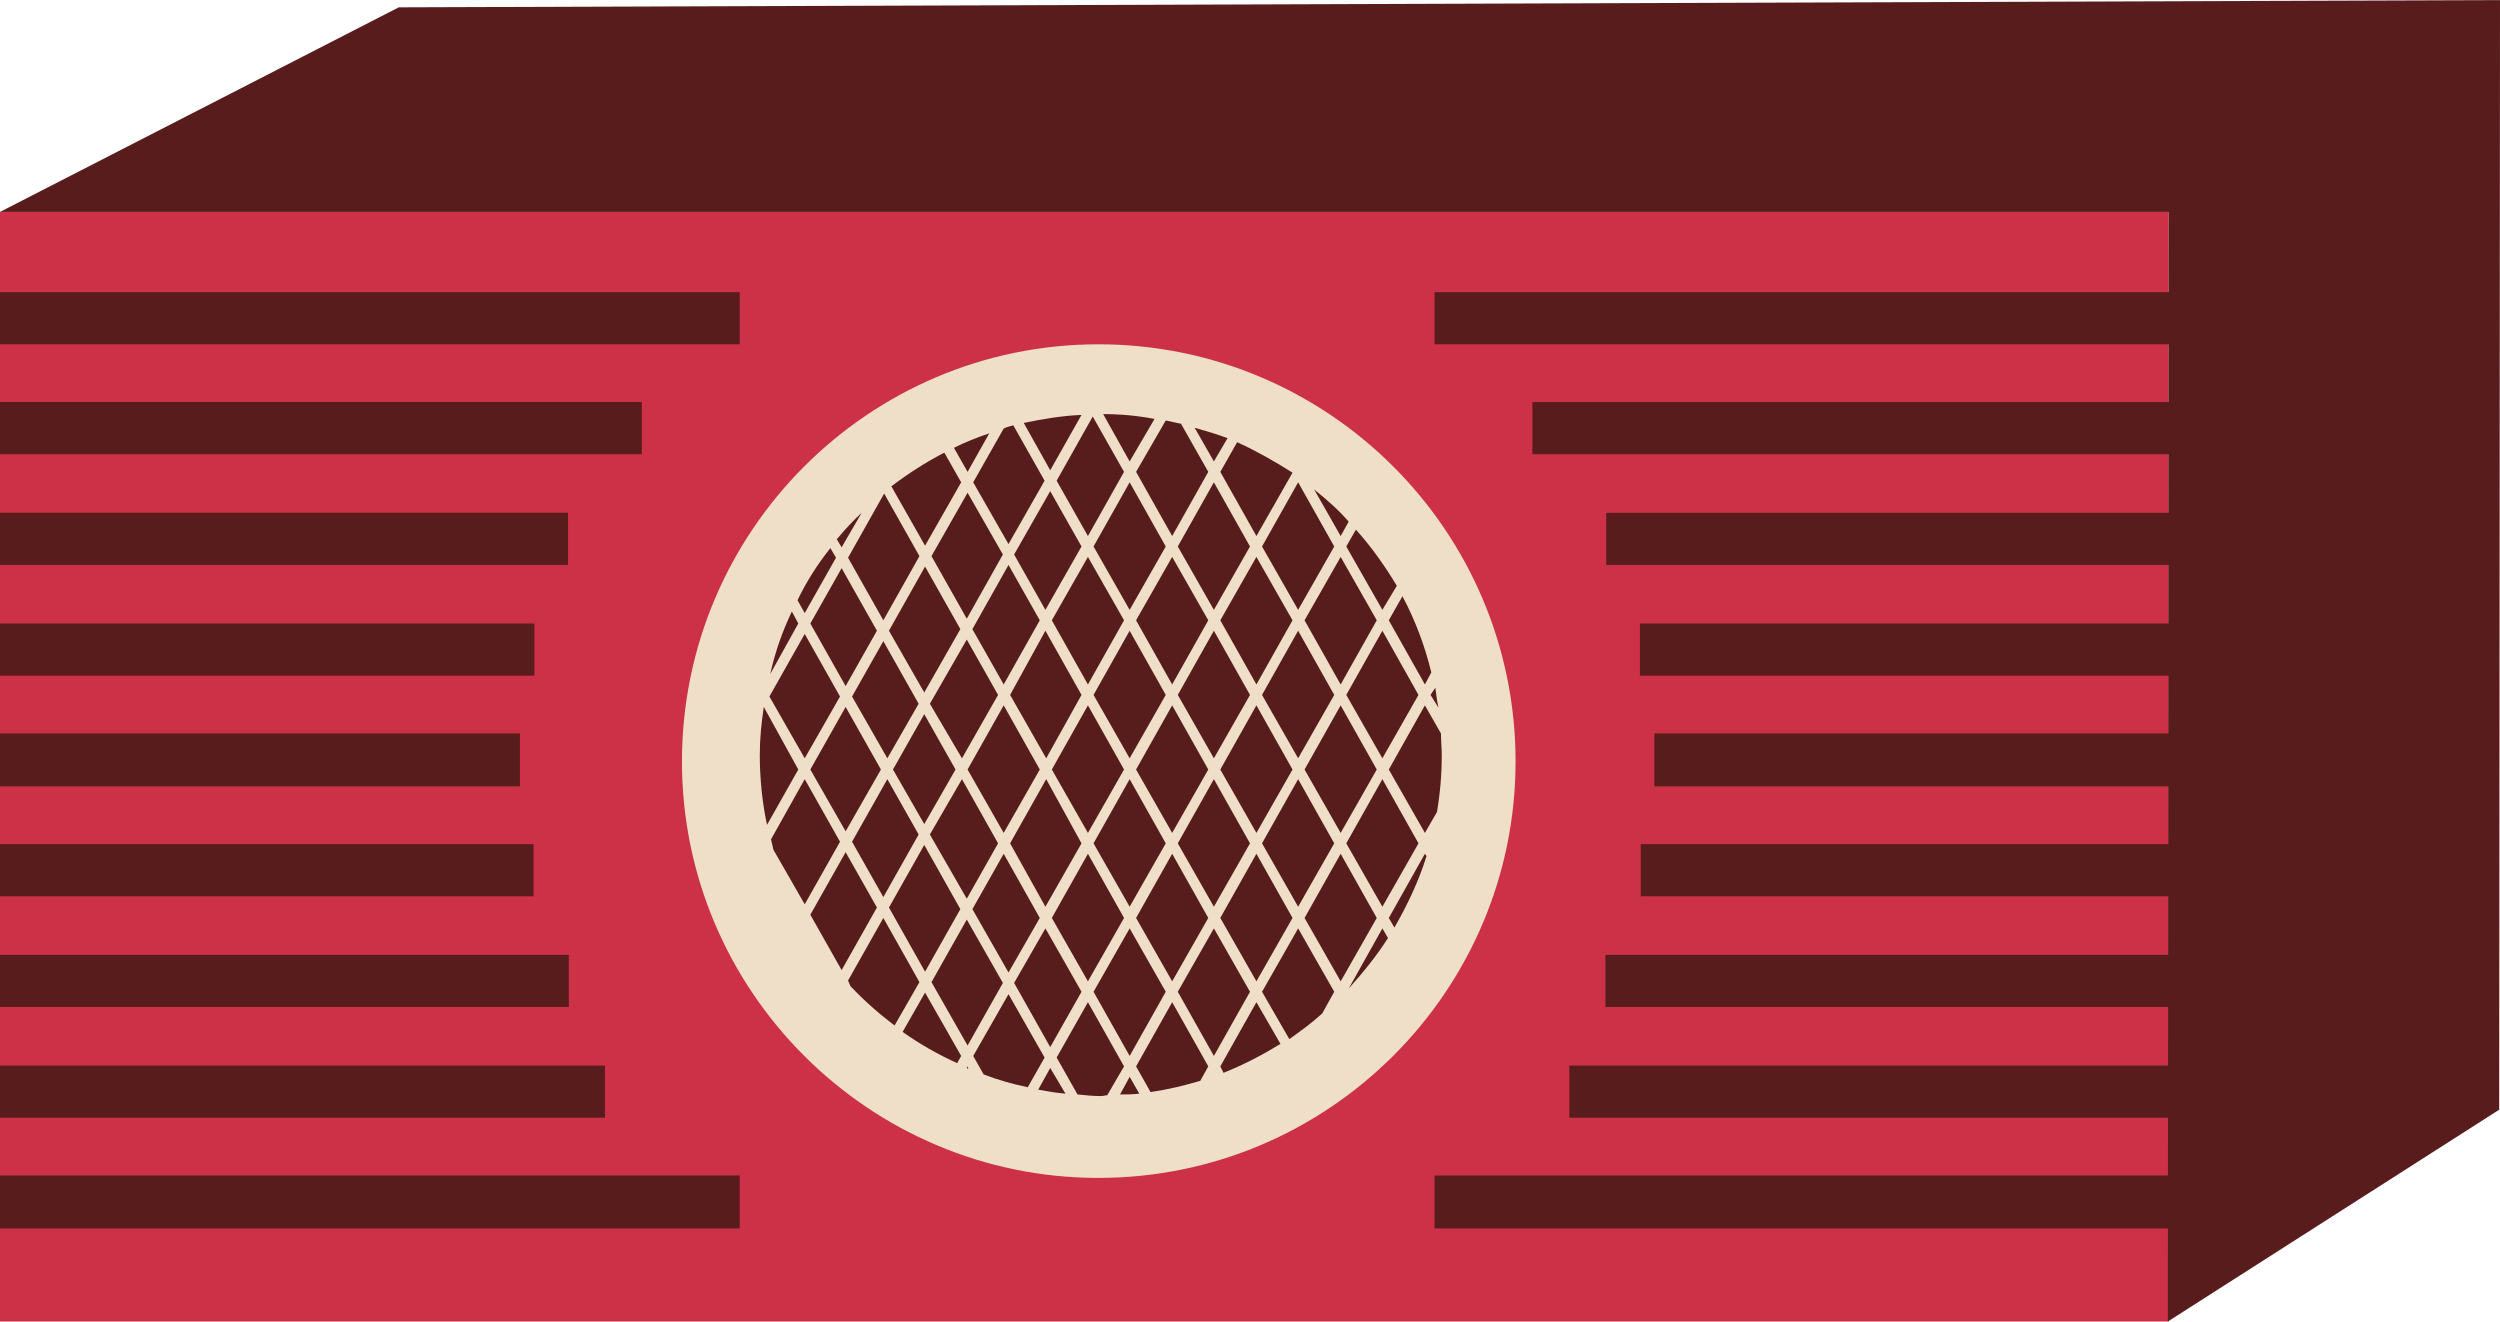 <?xml version="1.0" encoding="UTF-8"?>
<!DOCTYPE svg PUBLIC "-//W3C//DTD SVG 1.1//EN" "http://www.w3.org/Graphics/SVG/1.1/DTD/svg11.dtd">
<!-- Creator: CorelDRAW X7 -->
<svg xmlns="http://www.w3.org/2000/svg" xml:space="preserve" width="3.246in" height="1.716in" version="1.1" style="shape-rendering:geometricPrecision; text-rendering:geometricPrecision; image-rendering:optimizeQuality; fill-rule:evenodd; clip-rule:evenodd"
viewBox="0 0 3116 1647"
 xmlns:xlink="http://www.w3.org/1999/xlink">
 <defs>
  <style type="text/css">
   <![CDATA[
    .fil3 {fill:#571D1C;fill-rule:nonzero}
    .fil1 {fill:#591C1C;fill-rule:nonzero}
    .fil0 {fill:#CC3148;fill-rule:nonzero}
    .fil2 {fill:#F0DFC8;fill-rule:nonzero}
   ]]>
  </style>
 </defs>
 <g id="OBJECTS">

  <polygon class="fil0" points="2703,264 2703,1647 0,1647 0,264 2706,264 "/>
  <polygon class="fil1" points="2703,264 2702,1647 3115,1383 3116,0 497,9 0,264 "/>
  <path class="fil1" d="M922 429l-922 0 0 -65 922 0 0 65zm-122 72l0 0 -800 0 0 65 800 0 0 -65zm-92 138l0 0 -708 0 0 65 708 0 0 -65zm-42 138l0 0 -666 0 0 65 666 0 0 -65zm-18 137l0 0 -648 0 0 66 648 0 0 -66zm17 138l0 0 -665 0 0 65 665 0 0 -65zm44 138l0 0 -709 0 0 65 709 0 0 -65zm45 138l0 0 -754 0 0 65 754 0 0 -65zm168 137l0 0 -922 0 0 66 922 0 0 -66zm866 -1036l0 0 922 0 0 -65 -922 0 0 65zm122 137l0 0 800 0 0 -65 -800 0 0 65zm92 138l0 0 708 0 0 -65 -708 0 0 65zm42 138l0 0 666 0 0 -65 -666 0 0 65zm18 138l0 0 648 0 0 -66 -648 0 0 66zm-17 137l0 0 665 0 0 -65 -665 0 0 65zm-44 138l0 0 709 0 0 -65 -709 0 0 65zm-45 138l0 0 754 0 0 -65 -754 0 0 65zm-168 138l0 0 922 0 0 -66 -922 0 0 66z"/>
  <path class="fil2" d="M1369 429c-286,0 -519,233 -519,520 0,286 233,519 519,519 287,0 520,-233 520,-519 0,-287 -233,-520 -520,-520z"/>
  <path class="fil3" d="M1731 1144l45 -80 2 3c-10,32 -24,61 -40,89l-7 -12zm-359 222l0 0c-10,0 -19,-1 -29,-2l-26 -46 39 -69 45 80 -21 36c-2,0 -5,1 -8,1zm-312 -137l0 0 -3 -7 44 -78 45 80 -31 54c-20,-15 -38,-31 -55,-49zm-108 -348l0 0 43 78 -39 69c-6,-28 -9,-58 -9,-87 0,-21 2,-40 5,-60zm90 -186l0 0 -39 69 -9 -16c11,-23 25,-45 41,-65l7 12zm430 -167l0 0 34 60 -45 80 -45 -80 37 -64c6,1 13,3 19,4zm325 413l0 0c0,24 -2,48 -6,71l-15 26 -45 -79 45 -80 20 35c0,9 1,18 1,27zm-743 -60l0 0 44 78 -44 77 -44 -77 44 -78zm-51 64l0 0 -44 -77 44 -78 44 78 -44 77zm260 -415l0 0 39 69 -45 79 -44 -77 38 -67c4,-2 8,-3 12,-4zm93 323l0 0 -45 -80 45 -79 45 79 -45 80zm52 -67l0 0 45 80 -45 79 -45 -79 45 -80zm-60 80l0 0 -44 79 -45 -79 44 -80 45 80zm-97 -13l0 0 -39 -69 45 -80 39 69 -45 80zm-7 13l0 0 -45 79 -40 -68 46 -80 39 69zm-53 93l0 0 -39 68 -39 -68 39 -69 39 69zm8 12l0 0 45 80 -39 69 -46 -80 40 -69zm7 -12l0 0 45 -80 45 80 -45 79 -45 -79zm98 12l0 0 44 80 -45 79 -44 -79 45 -80zm7 -12l0 0 45 -80 45 80 -45 79 -45 -79zm97 12l0 0 45 80 -45 79 -45 -79 45 -80zm8 -12l0 0 45 -80 45 80 -45 79 -45 -79zm52 -93l0 0 45 -80 45 80 -45 79 -45 -79zm45 105l0 0 45 80 -45 79 -45 -79 45 -80zm8 -12l0 0 45 -80 45 80 -45 79 -45 -79zm52 -93l0 0 45 -80 45 80 -45 79 -45 -79zm-7 -13l0 0 -45 -80 45 -79 45 79 -45 80zm-53 -93l0 0 -45 -79 45 -80 45 80 -45 79zm-7 13l0 0 -45 80 -45 -80 45 -79 45 79zm-98 -13l0 0 -45 -79 45 -80 45 80 -45 79zm-52 -92l0 0 -39 -69 45 -80 39 69 -45 80zm-8 13l0 0 -45 79 -39 -69 45 -79 39 69zm-98 10l0 0 -45 80 -44 -78 45 -79 44 77zm-53 93l0 0 -45 79 -44 -77 45 -80 44 78zm-52 93l0 0 -39 68 -44 -77 39 -69 44 78zm-52 254l0 0 -44 78 -39 -69 44 -78 39 69zm-31 -82l0 0 44 -78 39 69 -44 78 -39 -69zm90 4l0 0 45 80 -44 78 -45 -80 44 -78zm53 93l0 0 45 79 -44 78 -45 -79 44 -78zm7 -13l0 0 39 -69 45 80 -39 68 -45 -79zm91 24l0 0 45 79 -39 69 -45 -80 39 -68zm8 -13l0 0 45 -80 45 80 -45 79 -45 -79zm97 13l0 0 45 79 -45 80 -45 -80 45 -79zm8 -13l0 0 45 -80 45 80 -45 79 -45 -79zm97 13l0 0 45 79 -45 80 -45 -80 45 -79zm8 -13l0 0 45 -80 45 80 -45 79 -45 -79zm52 -93l0 0 45 -80 45 80 -45 79 -45 -79zm53 -92l0 0 45 -80 45 80 -45 79 -45 -79zm52 -93l0 0 45 -80 45 80 -45 79 -45 -79zm53 -93l0 0 17 -30c16,30 28,62 36,95l-8 15 -45 -80zm-8 -13l0 0 -45 -79 12 -21c19,21 36,45 51,70l-18 30zm-7 13l0 0 -45 80 -45 -80 45 -79 45 79zm-98 -13l0 0 -45 -79 45 -80 45 80 -45 79zm-52 -92l0 0 -45 -80 21 -37c24,11 47,24 69,38l-45 79zm-53 -93l0 0 -24 -42c14,4 28,8 41,13l-17 29zm-105 0l0 0 -33 -59c22,0 43,2 64,6l-31 53zm-99 11l0 0 -33 -59c24,-5 48,-9 72,-10l-39 69zm-103 2l0 0 -17 -30c14,-7 29,-13 44,-18l-27 48zm-8 13l0 0 -45 79 -42 -74c21,-16 43,-30 66,-42l21 37zm-52 92l0 0 -45 80 -44 -78 45 -80 44 78zm-53 93l0 0 -39 69 -44 -78 39 -69 44 78zm-98 -9l0 0 -35 63c6,-27 15,-53 27,-78l8 15zm-34 269l0 0 42 -75 44 78 -44 78 -39 -68c-1,-4 -2,-9 -3,-13zm192 191l0 0 45 79 -5 9c-24,-11 -47,-24 -68,-39l28 -49zm53 92l0 0 1 3c-1,0 -2,-1 -2,-1l1 -2zm7 -13l0 0 44 -77 45 79 -21 37c-19,-4 -37,-9 -55,-16l-13 -23zm96 15l0 0 19 32c-12,-1 -23,-3 -34,-5l15 -27zm99 11l0 0 12 21c-8,1 -16,1 -24,1l12 -22zm8 -13l0 0 45 -80 45 80 -10 18c-20,6 -41,11 -62,14l-18 -32zm105 0l0 0 45 -80 30 52c-23,14 -46,26 -71,36l-4 -8zm52 -93l0 0 45 -79 45 79 -15 27c-13,12 -27,22 -41,32l-34 -59zm98 -13l0 0 -45 -79 45 -80 45 80 -45 79zm7 -172l0 0 45 -80 45 80 -45 79 -45 -79zm105 -185l0 0 6 -9c1,8 2,17 4,25l-10 -16zm-102 -216l0 0 -10 18 -33 -58c15,12 30,25 43,40zm-607 -11l0 0 -25 43 -6 -10c10,-12 20,-23 31,-33zm607 593l0 0 42 -75 7 12c-14,22 -31,43 -49,63z"/>
 </g>
</svg>

